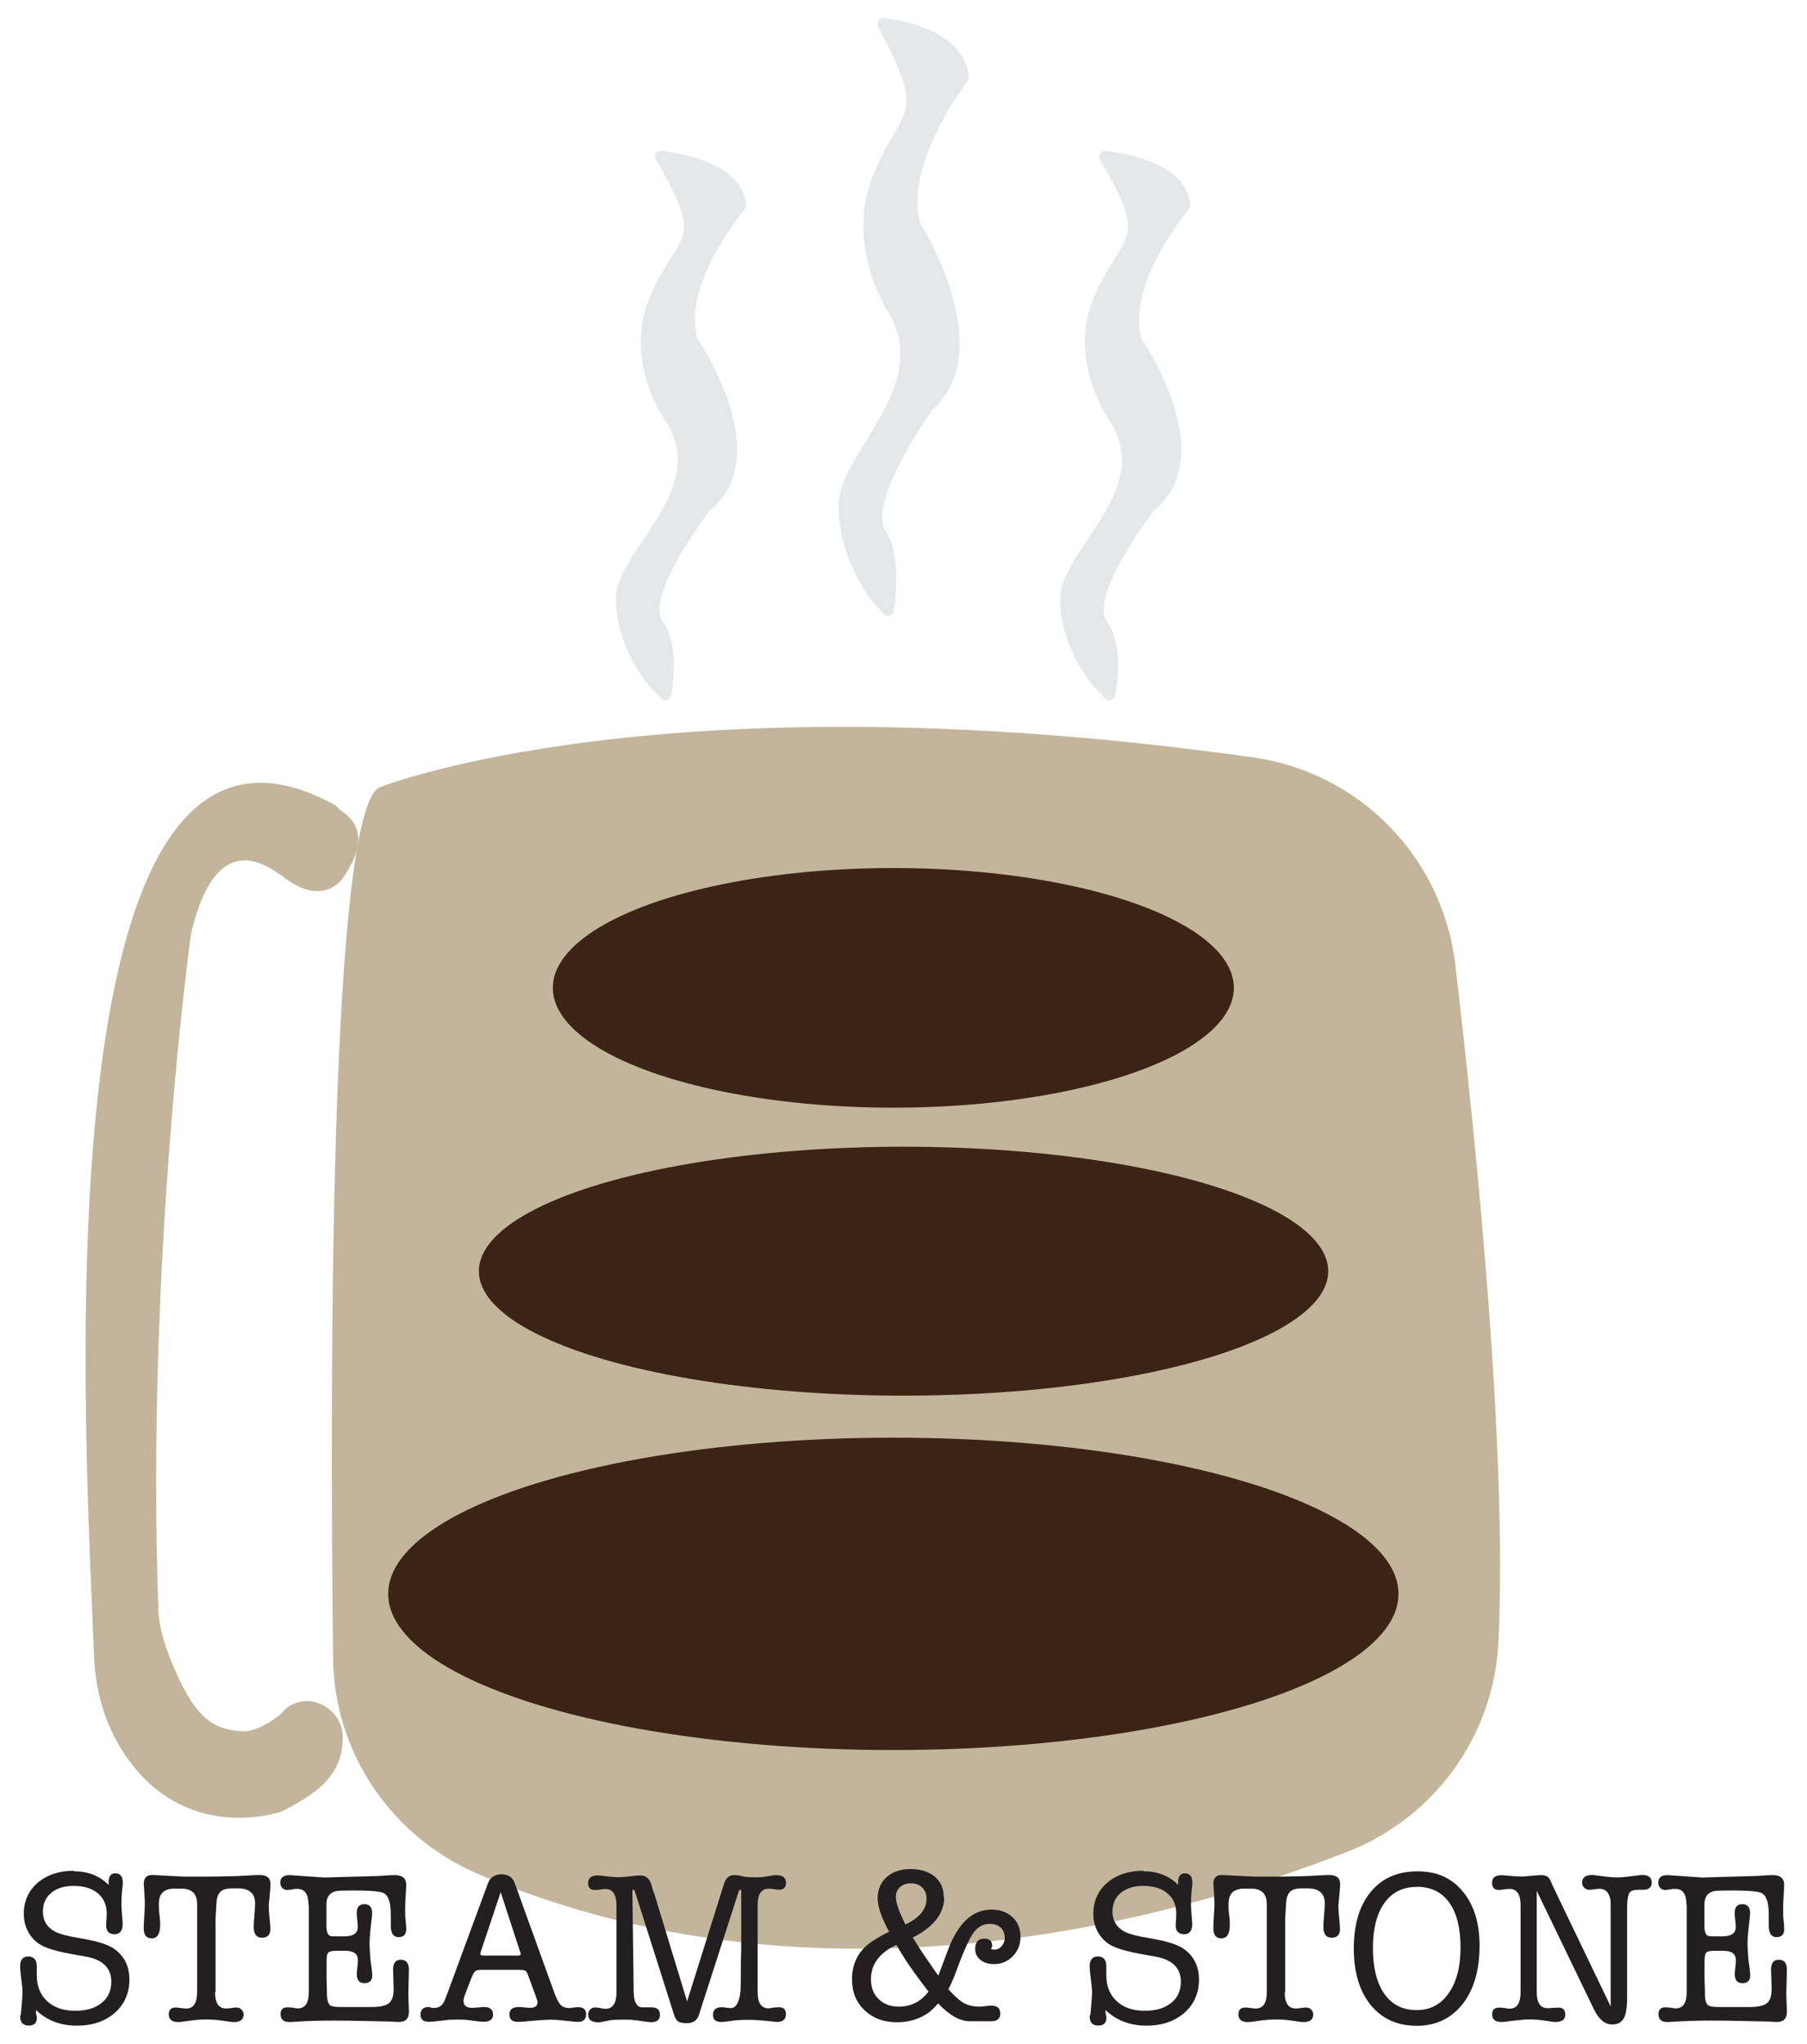 <?xml version="1.0" encoding="UTF-8"?>
<svg id="Layer_1" xmlns="http://www.w3.org/2000/svg" version="1.1" viewBox="0 0 4528.82 5122.61">
  <!-- Generator: Adobe Illustrator 29.7.1, SVG Export Plug-In . SVG Version: 2.1.1 Build 8)  -->
  <defs>
    <style>
      .st0 {
        fill: #231f20;
      }

      .st1 {
        fill: #3c2415;
      }

      .st2 {
        fill: #c2b59b;
      }

      .st3 {
        fill: #e6e7e8;
      }
    </style>
  </defs>
  <g>
    <path class="st2" d="M951.32,1973.18c-126.93,61.6-124.69,1504.22-116.49,2183.56,2.73,236.71,146.55,447.84,364.38,540.49,847.99,360.66,1729.26,119.22,2178.09-56.14,219.08-85.69,367.11-291.6,378.29-526.58,22.11-471.19-52.41-1221.56-108.3-1697.47-31.54-267.76-239.44-481.12-506.21-518.63-1479.14-208.64-2189.52,74.76-2189.52,74.76h-.25Z"/>
    <path class="st2" d="M837.56,2016.65C79.98,1603.34,217.59,3650.78,235.47,4148.3c2.98,86.69,26.83,172.13,74.27,244.66,152.76,233.73,395.43,147.54,395.43,147.54,116.24-56.63,154.25-110.03,153.75-186.79-.5-65.82-71.54-111.52-129.66-79.98-7.95,4.22-13.91,9.19-17.88,13.91-20.62,23.6-73.03,53.9-104.32,51.66-57.13-3.97-104.32-18.13-156.23-126.92-23.1-47.94-51.66-119.22-53.65-172.38-32.29-878.79,81.47-1698.96,81.47-1698.96,63.84-275.96,196.47-165.42,223.8-148.78,2.48,1.49,4.97,3.48,7.45,5.22,99.6,78.74,149.03,3.97,149.03,3.97,74.76-106.31,23.85-150.77-3.97-169.65-6.21-4.22-10.43-11.67-17.39-15.15h0Z"/>
  </g>
  <ellipse class="st1" cx="2238.95" cy="2475.92" rx="853.45" ry="300.3"/>
  <ellipse class="st1" cx="2264.53" cy="3186.05" rx="1064.33" ry="311.97"/>
  <ellipse class="st1" cx="2238.95" cy="3994.8" rx="1266.02" ry="391.46"/>
  <path class="st3" d="M1657.73,378.3c-11.92-1.49-20.12,11.43-14.16,21.61,127.42,217.34,56.63,177.35-14.41,342.77-71.04,165.42,42.47,318.18,42.47,318.18,104.32,171.39-127.92,318.18-127.92,440.39s81.22,215.6,84.95,220.07c0,0,0,.25.5.5l28.07,29.06c8.2,8.45,22.6,3.97,24.59-7.7,24.09-137.36-21.36-186.29-21.36-186.29-41.73-64.58,106.06-260.56,117.98-276.2.5-.75,1.24-1.24,1.74-1.99,159.96-132.14-13.91-402.38-31.3-428.47-.99-1.49-1.74-2.98-1.99-4.72-33.53-125.93,96.37-293.1,119.97-321.66,2.48-2.98,3.48-6.46,3.23-10.18-8.45-100.6-150.27-128.17-212.37-135.62v.25Z"/>
  <path class="st3" d="M2215.6,45.21c-11.92-1.49-20.12,12.42-14.16,23.6,127.42,236.71,56.63,193.24-14.41,373.08-71.04,179.83,42.47,346.25,42.47,346.25,104.32,186.54-127.92,346.25-127.92,479.38s81.22,234.72,84.95,239.44c0,0,0,.25.5.5l28.07,31.79c8.2,9.19,22.6,4.22,24.59-8.45,24.09-149.53-21.36-202.68-21.36-202.68-41.73-70.29,106.06-283.41,117.98-300.55.5-.75,1.24-1.49,1.74-1.99,159.96-143.82-13.91-437.9-31.3-466.47-.99-1.49-1.74-3.23-1.99-4.97-33.53-137.11,96.37-318.93,119.97-350.22,2.48-3.23,3.48-7.2,3.23-11.18-8.45-109.54-150.27-139.59-212.37-147.54h0Z"/>
  <path class="st3" d="M2770.99,378.3c-11.92-1.49-20.12,11.43-14.16,21.61,127.42,217.34,56.63,177.35-14.41,342.77-71.04,165.42,42.47,318.18,42.47,318.18,104.32,171.39-127.92,318.18-127.92,440.39s81.22,215.6,84.95,220.07c0,0,0,.25.5.5l28.07,29.06c8.2,8.45,22.6,3.97,24.59-7.7,24.09-137.36-21.36-186.29-21.36-186.29-41.73-64.58,106.06-260.56,117.98-276.2.5-.75,1.24-1.24,1.74-1.99,159.96-132.14-13.91-402.38-31.3-428.47-.99-1.49-1.74-2.98-1.99-4.72-33.53-125.93,96.37-293.1,119.97-321.66,2.48-2.98,3.48-6.46,3.23-10.18-8.45-100.6-150.27-128.17-212.37-135.62v.25Z"/>
  <g>
    <path class="st0" d="M185.05,4690.03c35.52,0,64.58,11.43,87.18,34.28v-7.7c0-14.16,5.71-21.36,16.89-21.36,12.42,0,18.63,7.7,18.63,23.35v3.23s-.5,6.21-1.74,16.39c-.99,10.18-1.74,22.35-1.74,36.51,0,1.74.25,7.7.99,17.39l1.74,21.86c.25,1.74.5,4.47.5,7.7,0,17.39-6.71,26.08-20.12,26.08-14.16,0-21.36-7.2-21.36-21.86v-2.73l.99-14.65c.25-4.97.5-9.19.5-11.92,0-21.86-7.45-38.75-22.11-51.17-14.65-12.42-35.02-18.63-60.61-18.63-23.6,0-42.47,5.71-56.38,17.39-13.91,11.67-20.86,27.32-20.86,46.95,0,22.85,10.43,39.74,31.05,50.67,11.67,5.71,32.04,11.18,61.1,15.9,43.22,6.95,72.78,16.39,88.67,28.32,23.85,17.88,36.02,42.97,36.02,75.76s-12.17,61.85-36.76,83.21c-24.59,21.36-56.14,32.04-94.88,32.04-41.23,0-75.51-13.16-102.58-39.24v7.95c1.49,5.71,2.24,9.44,2.24,11.18,0,13.16-6.71,19.87-20.12,19.87-14.65,0-21.86-7.7-21.86-22.85,0-1.74.5-3.23,1.74-4.47l2.48-28.32c1.24-14.16,1.74-23.35,1.74-27.32,0-7.2-.99-18.13-2.98-32.79-1.99-14.65-2.98-25.34-2.98-32.79,0-16.39,6.95-24.59,20.62-24.59s21.11,8.2,21.11,24.59v22.35c0,27.32,8.69,48.93,26.08,65.08,17.39,16.14,40.98,24.09,70.54,24.09,27.57,0,49.43-6.46,65.82-19.62,16.39-13.16,24.34-30.8,24.34-53.4,0-34.53-21.86-55.64-65.33-63.09l-31.05-5.46c-30.8-5.46-54.89-11.67-71.78-19.13-15.65-6.95-28.07-17.64-37.26-32.29-9.19-14.65-13.91-31.3-13.91-49.93,0-32.04,11.67-57.87,34.77-77.99,23.35-19.87,53.4-30.05,90.41-30.05l.25,1.24Z"/>
    <path class="st0" d="M539,4993.31c0,27.32,9.19,40.74,27.82,40.74,2.98,0,7.2-.5,13.16-1.24,5.71-.99,10.18-1.24,13.16-1.24,4.72,0,8.69,1.74,12.17,5.22,3.48,3.48,5.22,7.45,5.22,12.17,0,12.67-8.2,19.13-24.59,19.13h-3.23c-1.74-.25-2.98-.5-3.73-.5l-26.58-3.73c-10.18-1.49-21.61-2.24-34.28-2.24-13.91,0-25.83.75-36.51,2.24l-27.32,3.73s-2.48,0-3.73.5h-3.73c-15.9,0-23.85-6.46-23.85-19.13,0-11.67,5.71-17.39,17.39-17.39,2.98,0,7.2.5,13.16,1.24,5.71.99,10.18,1.24,13.16,1.24,18.13,0,27.32-13.66,27.32-40.74v-221.06c0-25.83-13.16-38.75-39.74-38.75h-16.89c-26.08,0-39.24,12.67-39.24,38,0,9.19,0,15.15.5,18.63l2.24,20.12c.25,3.23.5,7.7.5,13.66,0,22.85-6.95,34.28-21.11,34.28-13.41,0-20.12-8.45-20.12-25.09,0-4.72.25-12.92.99-24.59.99-17.39,1.74-28.56,1.74-33.28,0-9.19-.25-18.63-.99-28.32-1.24-19.13-1.74-27.32-1.74-24.59,0-15.15,6.95-22.85,20.62-22.85,4.97,0,16.89.5,35.27,1.74,1.74,0,16.64.75,44.46,2.24h62.1c7.2,0,26.58-.25,58.12-.99,6.95,0,18.63-.5,35.27-1.49,14.9-.99,26.58-1.49,34.77-1.49,18.13,0,27.07,7.45,27.07,22.35v.99c0,3.73-.5,10.43-1.24,20.12-.99,9.69-1.99,20.37-2.98,31.54v5.96c0,5.46.5,13.91,1.74,25.58,1.49,15.15,2.24,24.59,2.24,28.32,0,14.9-7.2,22.35-21.11,22.35s-20.62-9.19-20.62-27.32c0-6.46.5-16.39,1.74-29.31.99-12.92,1.74-22.6,1.74-29.31,0-25.09-14.41-37.75-42.97-37.75h-15.15c-13.41,0-23.1,2.73-28.81,8.45-5.71,5.71-9.19,14.9-9.94,28.07l-2.24,38v185.3l-1.24.5Z"/>
    <path class="st0" d="M773.22,4774.48c0-26.83-9.19-40.24-27.82-40.24-5.22,0-8.94.25-11.43.99-5.71.99-10.68,1.74-14.65,1.74-4.72,0-8.69-1.74-11.92-5.22-3.23-3.48-4.97-7.7-4.97-12.92,0-12.67,7.7-19.13,22.85-19.13.25,0,2.98,0,8.2.5,54.4,3.73,79.48,5.46,76.01,5.46h5.46l130.9-3.73c2.48,0,11.92-.5,28.32-1.74,5.71-.25,10.93-.5,15.65-.5,18.88,0,28.32,8.45,28.32,25.09,0,2.98-.5,12.17-1.49,27.82-.75,11.67-1.24,22.35-1.24,32.04,0,12.67.25,21.61.99,26.58,1.24,10.43,1.74,18.38,1.74,23.35,0,13.91-6.46,20.62-19.37,20.62s-19.37-9.69-19.37-28.81v-28.32c0-30.55-6.46-48.44-19.13-53.9-9.44-3.97-33.78-5.96-73.03-5.96-25.83,0-40.98.5-45.7,1.74-15.65,3.97-23.35,14.9-23.35,32.79v54.4c0,14.41,3.23,22.85,9.69,25.09,2.48.75,6.71.99,12.92.99h22.11c22.6,0,33.78-7.7,33.78-23.35,0-4.47-.5-9.94-1.24-16.89-.99-6.95-1.49-13.16-1.49-18.63,0-14.41,6.46-21.86,19.37-21.86s19.37,7.7,19.37,23.35c0,2.98-1.24,14.16-3.48,33.78-1.99,16.64-2.98,31.3-2.98,44.21,0,7.2.75,20.12,2.24,38.75.25,2.98,1.24,9.19,2.73,19.13.99,7.95,1.74,14.41,1.74,19.13,0,13.16-6.46,19.62-19.62,19.62s-19.13-7.7-19.13-22.85c0-3.97.5-9.69,1.49-17.39.99-7.7,1.24-13.41,1.24-17.39,0-15.65-10.43-23.35-31.05-23.35h-24.59c-10.43,0-16.89,1.74-19.37,5.46-2.48,3.73-3.48,11.43-3.48,23.35v33.78c0,5.71,0,13.66.5,23.35.25,11.92.5,19.87.5,23.84.25,14.41,3.23,23.6,8.69,27.32,3.97,2.48,13.41,3.73,28.32,3.73h74.02c21.36,0,36.02-3.23,44.21-9.44,7.95-6.46,11.92-18.13,11.92-35.77,0-5.46-.25-13.41-.75-24.34-.5-10.68-.75-18.88-.75-24.34,0-16.39,6.46-24.59,19.37-24.59,13.66,0,20.37,8.45,20.37,25.09,0,6.46-.25,16.64-.75,30.05-.5,13.41-.75,23.35-.75,30.05,0,4.97.25,12.67.75,22.6.5,9.94.75,17.64.75,22.6,0,17.14-8.45,25.58-25.09,25.58-3.97,0-10.43-.25-19.13-.99-4.47-.25-12.42-.5-23.85-.5,2.48,0-11.67-.25-42.47-.99-30.8-.75-57.63-.99-79.98-.99-34.03,0-67.56.99-100.1,3.23-1.49,0-2.98,0-4.97.5h-3.23c-15.15,0-22.85-6.46-22.85-19.62,0-11.67,5.71-17.39,16.89-17.39,1.74,0,6.71.25,14.65.99,3.97.99,7.7,1.74,11.43,1.74,18.63,0,27.82-13.66,27.82-40.74v-218.33l-.75-.25Z"/>
    <path class="st0" d="M1343.02,5003.74l-19.62-53.4c-2.24-5.71-4.47-9.44-6.71-10.93s-7.2-2.24-14.41-2.24h-96.87c-7.2,0-12.17,1.24-14.9,3.73-2.73,2.48-6.21,9.44-10.68,20.62l-15.9,41.98c-1.49,3.97-2.24,7.7-2.24,11.43,0,11.67,7.2,17.39,21.36,17.39,3.73,0,8.69-.25,15.4-.99,6.71-.75,11.67-.99,14.9-.99,14.9,0,22.35,6.46,22.35,19.13,0,11.92-8.2,17.88-24.59,17.88-2.98,0-6.95-.5-11.92-.99l-27.32-3.48c-4.97-.75-13.41-.99-25.09-.99-12.67,0-21.61.25-26.58.99l-22.85,2.73c-10.18,1.24-17.64,1.74-22.35,1.74-14.16,0-21.11-5.96-21.11-17.88,0-12.67,6.95-19.13,20.62-19.13,2.98,0,4.97.75,6.46,2.24h7.2c9.69,0,17.14-3.73,22.35-11.43,2.24-2.98,5.71-11.43,10.93-25.58l101.34-274.96c5.71-15.4,17.14-22.85,34.28-22.85s27.82,7.7,33.28,22.85l97.62,270.24c6.21,17.14,11.67,28.32,16.89,33.78,4.97,5.46,12.42,8.2,21.86,8.2,2.98,0,4.97,0,6.46-.75l15.15-1.49c13.91,0,20.62,5.96,20.62,17.88,0,12.67-6.95,19.13-20.62,19.13-3.97,0-9.19-.5-15.9-1.24-22.85-2.73-39.99-4.22-51.17-4.22-13.41,0-35.27,1.49-65.33,4.47-7.7.75-13.41.99-17.39.99-14.41,0-21.86-6.21-21.86-18.63s7.95-18.63,23.85-18.63c3.23,0,8.2.25,14.41.99,6.46.75,11.18.99,14.41.99,11.92,0,17.88-4.97,17.88-14.65,0-1.49-1.49-6.21-4.47-14.16l.25.25ZM1303.78,4892.71l-48.93-150.27-50.17,150.27c-.75,2.24-.99,3.48-.99,3.73,0,3.23,2.73,4.97,8.2,4.97h86.69c4.47,0,6.46-1.49,6.46-4.47,0-.75-.25-2.24-.99-4.47l-.25.25Z"/>
    <path class="st0" d="M1638.1,4740.7l83.95,275.46,92.15-293.59c4.72-15.15,12.92-22.85,24.59-22.85h2.73c3.73,0,8.45.5,14.16,1.74,7.2,1.74,11.92,2.73,14.16,2.73,5.71.75,13.91.99,23.85.99,10.93,0,19.37-.5,25.58-1.74l19.13-3.23s3.23-.5,6.46-.5c16.64,0,25.09,6.46,25.09,19.13,0,11.67-5.71,17.39-17.39,17.39-2.98,0-7.2-.5-12.92-1.24-5.71-.99-9.94-1.24-12.92-1.24-18.63,0-27.82,13.66-27.82,40.74v218.33c0,27.32,9.19,40.74,27.32,40.74,3.73,0,7.7-.5,11.92-1.74,7.95-.75,12.67-.99,14.16-.99,11.67,0,17.39,5.71,17.39,17.39,0,13.16-7.7,19.62-23.35,19.62.75,0-1.99-.25-8.2-.99-25.09-2.98-46.2-4.47-63.84-4.47s-33.53,1.24-48.93,3.73c-6.46.99-12.42,1.74-17.39,1.74-14.16,0-21.11-5.96-21.11-18.13s7.2-18.88,21.86-18.88c3.73,0,6.46,0,8.2.75,7.95.99,12.92,1.49,14.16,1.49,13.16,0,21.36-13.66,24.59-40.74.75-5.71.99-24.34.99-55.39,0-11.92.25-29.31.99-52.16v-145.06c0-2.24-.99-3.23-2.73-3.23-.99,0-2.24.99-3.23,3.23l-100.1,310.48c-4.47,13.66-14.41,20.62-30.55,20.62-9.44,0-16.39-1.24-20.86-3.97-4.47-2.73-8.2-8.2-10.68-16.64l-98.61-310.48c-.99-2.24-2.48-3.23-3.73-3.23s-2.24.99-2.24,3.23l3.23,251.86c.25,26.33,7.7,39.49,21.86,39.49h22.85c14.16,0,21.11,6.21,21.11,18.63s-7.2,18.63-21.86,18.63c-2.48,0-6.46-.25-11.43-.99-7.95-.99-16.64-2.24-25.58-3.73-7.2-.99-16.64-1.74-27.82-1.74-19.87,0-32.79.5-38.75,1.74l-22.85,4.47s-1.74,0-3.23.5h-3.23c-16.64,0-25.09-6.46-25.09-19.13,0-4.97,1.74-9.44,4.97-12.92,3.23-3.48,7.2-5.22,11.92-5.22,3.97,0,8.69.5,14.16,1.74,5.46.99,9.44,1.74,11.92,1.74,18.63,0,27.82-13.66,27.82-40.74v-218.83c0-27.32-9.19-40.74-27.82-40.74-2.98,0-7.2.5-13.16,1.24-5.71.99-10.18,1.24-13.16,1.24-11.18,0-16.89-5.71-16.89-17.39,0-12.67,8.2-19.13,24.59-19.13,1.49,0,3.73,0,7.2.5l19.13,2.24c9.44.99,18.38,1.74,26.58,1.74,6.95,0,16.14-.75,28.07-2.24,11.67-1.49,20.37-2.24,25.83-2.24,14.16,0,23.6,8.94,28.32,26.58l3.73,14.16.74-.5Z"/>
    <path class="st0" d="M2366.37,4755.35c0,40.24-26.08,74.02-78.49,100.84l5.96,9.69c9.69,16.39,27.32,42.23,52.16,77.99l5.96,7.7,3.23-9.19,21.11-56.14c25.34-66.82,61.6-100.1,108.3-100.1,21.86,0,39.49,6.21,52.91,18.88,13.41,12.42,20.12,29.06,20.12,49.18s-6.46,35.52-19.13,48.68c-12.67,13.16-28.56,19.87-47.44,19.87-13.91,0-25.09-3.48-33.78-10.43-8.69-6.95-13.16-15.9-13.16-27.32,0-17.39,7.7-26.08,22.85-26.08,13.16,0,19.62,5.96,19.62,17.88,0,1.49-.99,4.47-2.73,8.69,4.97.75,7.95.99,8.69.99,6.95,0,12.92-2.98,17.88-8.69,4.97-5.71,7.7-12.92,7.7-21.11,0-10.43-3.48-18.88-10.18-25.34-6.71-6.46-15.9-9.44-27.57-9.44-18.88,0-34.28,10.43-46.2,31.05-9.69,16.64-21.86,44.71-36.02,83.46-7.7,21.11-14.65,37.51-21.36,49.18,15.65,17.39,28.56,29.06,39.24,35.02,10.68,5.96,23.84,8.69,39.74,8.69,3.23,0,8.2-.5,14.41-1.24,6.46-.99,11.18-1.24,14.41-1.24,14.9,0,22.35,6.71,22.35,20.12,0,12.67-7.7,19.13-22.85,19.13h-52.91c-25.09,0-51.66-14.9-79.98-44.71-9.94,11.18-18.13,19.13-25.09,23.84-22.6,15.65-48.44,23.35-77.99,23.35-33.03,0-60.11-9.94-81.22-30.05-21.11-19.87-31.55-45.7-31.55-77.25,0-42.47,17.88-75.01,53.4-97.37,11.92-7.7,23.1-13.91,33.28-19.13l6.46-3.23c-19.37-34.77-28.81-62.84-28.81-83.95s7.45-39.49,22.6-52.91c15.15-13.41,35.02-20.12,59.61-20.12s46.2,6.46,61.1,19.13c14.9,12.67,22.35,30.05,22.35,51.66h.99ZM2270,4912.83c-8.69-13.41-16.64-26.33-23.35-38.25-13.91,6.46-25.09,13.66-33.78,21.36-19.87,17.14-30.05,38.75-30.05,65.08,0,20.37,6.46,37.01,19.37,49.43,12.92,12.67,29.56,18.88,50.42,18.88,30.8,0,55.64-12.67,74.52-37.75-24.34-31.3-43.47-57.63-57.13-78.74h0ZM2245.41,4755.35c0,13.91,7.95,36.51,23.84,68.06,35.27-16.64,52.91-38,52.91-64.33,0-11.67-3.48-20.86-10.68-28.07-7.2-7.2-16.64-10.68-28.56-10.68-11.18,0-20.37,3.23-27.32,9.44-6.95,6.46-10.43,14.9-10.43,25.34l.25.25Z"/>
    <path class="st0" d="M2865.63,4690.03c35.52,0,64.58,11.43,87.18,34.28v-7.7c0-14.16,5.71-21.36,16.89-21.36,12.42,0,18.63,7.7,18.63,23.35v3.23s-.5,6.21-1.74,16.39c-.99,10.18-1.74,22.35-1.74,36.51,0,1.74.25,7.7.99,17.39l1.74,21.86c.25,1.74.5,4.47.5,7.7,0,17.39-6.71,26.08-20.12,26.08-14.16,0-21.36-7.2-21.36-21.86v-2.73l.99-14.65c.25-4.97.5-9.19.5-11.92,0-21.86-7.45-38.75-22.11-51.17-14.65-12.42-35.02-18.63-60.61-18.63-23.6,0-42.47,5.71-56.38,17.39-13.91,11.67-20.86,27.32-20.86,46.95,0,22.85,10.43,39.74,31.05,50.67,11.67,5.71,32.04,11.18,61.1,15.9,43.22,6.95,72.78,16.39,88.67,28.32,23.84,17.88,36.02,42.97,36.02,75.76s-12.17,61.85-36.76,83.21c-24.59,21.36-56.14,32.04-94.88,32.04-41.23,0-75.51-13.16-102.58-39.24v7.95c1.49,5.71,2.24,9.44,2.24,11.18,0,13.16-6.71,19.87-20.12,19.87-14.65,0-21.86-7.7-21.86-22.85,0-1.74.5-3.23,1.74-4.47l2.48-28.32c1.24-14.16,1.74-23.35,1.74-27.32,0-7.2-.99-18.13-2.98-32.79-1.99-14.65-2.98-25.34-2.98-32.79,0-16.39,6.95-24.59,20.62-24.59s21.11,8.2,21.11,24.59v22.35c0,27.32,8.69,48.93,26.08,65.08,17.39,16.14,40.98,24.09,70.54,24.09,27.57,0,49.43-6.46,65.82-19.62,16.39-13.16,24.34-30.8,24.34-53.4,0-34.53-21.86-55.64-65.33-63.09l-31.05-5.46c-30.8-5.46-54.89-11.67-71.78-19.13-15.65-6.95-28.07-17.64-37.26-32.29-9.19-14.65-13.91-31.3-13.91-49.93,0-32.04,11.67-57.87,34.77-77.99,23.35-19.87,53.4-30.05,90.41-30.05l.25,1.24Z"/>
    <path class="st0" d="M3219.82,4993.31c0,27.32,9.19,40.74,27.82,40.74,2.98,0,7.2-.5,13.16-1.24,5.71-.99,10.18-1.24,13.16-1.24,4.72,0,8.69,1.74,12.17,5.22,3.48,3.48,5.22,7.45,5.22,12.17,0,12.67-8.2,19.13-24.59,19.13h-3.23c-1.74-.25-2.98-.5-3.73-.5l-26.58-3.73c-10.18-1.49-21.61-2.24-34.28-2.24-13.91,0-25.83.75-36.51,2.24l-27.32,3.73s-2.48,0-3.73.5h-3.73c-15.9,0-23.84-6.46-23.84-19.13,0-11.67,5.71-17.39,17.39-17.39,2.98,0,7.2.5,13.16,1.24,5.71.99,10.18,1.24,13.16,1.24,18.13,0,27.32-13.66,27.32-40.74v-221.06c0-25.83-13.16-38.75-39.74-38.75h-16.89c-26.08,0-39.24,12.67-39.24,38,0,9.19,0,15.15.5,18.63l2.24,20.12c.25,3.23.5,7.7.5,13.66,0,22.85-6.95,34.28-21.11,34.28-13.41,0-20.12-8.45-20.12-25.09,0-4.72.25-12.92.99-24.59.99-17.39,1.74-28.56,1.74-33.28,0-9.19-.25-18.63-.99-28.32-1.24-19.13-1.74-27.32-1.74-24.59,0-15.15,6.95-22.85,20.62-22.85,4.97,0,16.89.5,35.27,1.74,1.74,0,16.64.75,44.46,2.24h62.1c7.2,0,26.58-.25,58.12-.99,6.95,0,18.63-.5,35.27-1.49,14.9-.99,26.58-1.49,34.77-1.49,18.13,0,27.07,7.45,27.07,22.35v.99c0,3.73-.5,10.43-1.24,20.12-.99,9.69-1.99,20.37-2.98,31.54v5.96c0,5.46.5,13.91,1.74,25.58,1.49,15.15,2.24,24.59,2.24,28.32,0,14.9-7.2,22.35-21.11,22.35s-20.62-9.19-20.62-27.32c0-6.46.5-16.39,1.74-29.31.99-12.92,1.74-22.6,1.74-29.31,0-25.09-14.41-37.75-42.97-37.75h-15.15c-13.41,0-23.1,2.73-28.81,8.45-5.71,5.71-9.19,14.9-9.94,28.07l-2.24,38v185.3l-1.24.5Z"/>
    <path class="st0" d="M3549.93,5077.26c-48.19,0-86.44-17.39-114.75-52.16-28.07-34.77-42.23-81.97-42.23-141.58s14.16-107.55,42.47-141.83c28.32-34.28,67.31-51.42,116.99-51.42s85.44,16.64,113.51,50.17c28.07,33.53,42.23,78.74,42.23,135.62,0,61.85-14.16,110.78-42.72,147.04-28.56,36.26-67.06,54.4-115.75,54.4l.25-.25ZM3550.92,4729.27c-34.77,0-61.85,13.41-81.22,40.24-19.13,26.83-28.81,64.58-28.81,113.26s9.69,87.68,28.81,114.75c19.13,27.07,46.2,40.49,80.73,40.49s60.61-14.16,80.23-42.23c19.87-28.07,29.81-66.32,29.81-114.75s-9.44-86.19-28.32-112.52c-18.88-26.33-45.95-39.49-81.22-39.49v.25Z"/>
    <path class="st0" d="M3890.47,4724.3l146.3,304.52v-219.57c0-28.32,0-43.96-.5-46.95-3.23-18.88-12.42-28.32-27.32-28.32-2.98,0-7.2.5-13.16,1.24-5.71.99-10.18,1.24-13.16,1.24-4.72,0-8.69-1.74-12.17-5.22-3.48-3.48-5.22-7.45-5.22-12.17,0-13.16,8.2-19.62,24.59-19.62,3.23,0,5.71,0,7.2.5l24.59,3.23c10.93,1.49,21.11,2.24,30.55,2.24s21.86-.99,37.51-2.98c5.46-.75,11.92-1.49,19.13-2.48.75,0,1.99,0,3.73-.5h3.73c15.65,0,23.35,6.21,23.35,18.88s-7.45,18.13-22.11,18.13h-11.67c-11.18,0-18.38,2.48-21.61,6.95-3.23,4.72-5.46,15.15-6.21,31.05v231.74c0,25.09-2.73,42.72-8.45,52.66-5.71,10.18-15.4,15.15-29.31,15.15-17.88,0-33.03-12.67-45.45-38l-143.32-296.82v253.35c0,27.32,9.19,40.74,27.82,40.74,2.98,0,7.2-.25,13.16-.75,5.96-.5,10.18-.75,13.16-.75,11.67,0,17.39,5.71,17.39,17.39,0,12.42-8.2,18.63-24.59,18.63h-3.23c-1.74-.25-2.98-.5-3.73-.5l-22.35-3.23c-12.42-1.74-23.84-2.73-34.77-2.73-9.44,0-21.61.99-36.51,2.73l-26.58,3.23s-1.99,0-3.73.5h-4.47c-15.65,0-23.35-6.46-23.35-19.13,0-11.18,5.71-16.89,17.39-16.89,1.74,0,6.71.25,14.65.99,3.97.99,7.7,1.74,11.43,1.74,18.63,0,27.82-13.66,27.82-40.74v-218.83c0-27.32-9.44-40.74-28.07-40.74-2.48,0-6.21.25-10.93.99-6.95.99-11.92,1.74-15.15,1.74-11.43,0-17.39-5.96-17.39-17.88,0-12.67,7.7-19.13,23.35-19.13,2.24,0,4.97,0,8.69.5,18.13,1.74,32.04,2.73,41.98,2.73,5.46,0,13.66-.5,24.34-1.74,10.93-.99,19.13-1.74,24.59-1.74,11.18,0,18.63,3.73,22.35,11.43l5.96,13.16h-.25Z"/>
    <path class="st0" d="M4226.78,4774.48c0-26.83-9.19-40.24-27.82-40.24-5.22,0-8.94.25-11.43.99-5.71.99-10.68,1.74-14.65,1.74-4.72,0-8.69-1.74-11.92-5.22-3.23-3.48-4.97-7.7-4.97-12.92,0-12.67,7.7-19.13,22.85-19.13.25,0,2.98,0,8.2.5,54.4,3.73,79.48,5.46,76.01,5.46h5.46l130.9-3.73c2.48,0,11.92-.5,28.32-1.74,5.71-.25,10.93-.5,15.65-.5,18.88,0,28.32,8.45,28.32,25.09,0,2.98-.5,12.17-1.49,27.82-.75,11.67-1.24,22.35-1.24,32.04,0,12.67.25,21.61.99,26.58,1.24,10.43,1.74,18.38,1.74,23.35,0,13.91-6.46,20.62-19.37,20.62s-19.37-9.69-19.37-28.81v-28.32c0-30.55-6.46-48.44-19.13-53.9-9.44-3.97-33.78-5.96-73.03-5.96-25.83,0-40.98.5-45.7,1.74-15.65,3.97-23.35,14.9-23.35,32.79v54.4c0,14.41,3.23,22.85,9.69,25.09,2.48.75,6.71.99,12.92.99h22.11c22.6,0,33.78-7.7,33.78-23.35,0-4.47-.5-9.94-1.24-16.89-.99-6.95-1.49-13.16-1.49-18.63,0-14.41,6.46-21.86,19.37-21.86s19.37,7.7,19.37,23.35c0,2.98-1.24,14.16-3.48,33.78-1.99,16.64-2.98,31.3-2.98,44.21,0,7.2.75,20.12,2.24,38.75.25,2.98,1.24,9.19,2.73,19.13.99,7.95,1.74,14.41,1.74,19.13,0,13.16-6.46,19.62-19.62,19.62s-19.13-7.7-19.13-22.85c0-3.97.5-9.69,1.49-17.39.99-7.7,1.24-13.41,1.24-17.39,0-15.65-10.43-23.35-31.05-23.35h-24.59c-10.43,0-16.89,1.74-19.37,5.46-2.48,3.73-3.48,11.43-3.48,23.35v33.78c0,5.71,0,13.66.5,23.35.5,11.92.5,19.87.5,23.84.25,14.41,3.23,23.6,8.69,27.32,3.97,2.48,13.41,3.73,28.32,3.73h74.02c21.36,0,36.02-3.23,44.21-9.44,7.95-6.46,11.92-18.13,11.92-35.77,0-5.46-.25-13.41-.75-24.34-.5-10.68-.75-18.88-.75-24.34,0-16.39,6.46-24.59,19.37-24.59,13.66,0,20.37,8.45,20.37,25.09,0,6.46-.25,16.64-.75,30.05-.5,13.41-.75,23.35-.75,30.05,0,4.97.25,12.67.75,22.6.5,9.94.75,17.64.75,22.6,0,17.14-8.45,25.58-25.09,25.58-3.97,0-10.43-.25-19.13-.99-4.47-.25-12.42-.5-23.84-.5,2.48,0-11.67-.25-42.47-.99-30.8-.75-57.63-.99-79.98-.99-34.28,0-67.56.99-100.35,3.23-1.49,0-2.98,0-4.97.5h-3.23c-15.15,0-22.85-6.46-22.85-19.62,0-11.67,5.71-17.39,16.89-17.39,1.74,0,6.71.25,14.65.99,3.97.99,7.7,1.74,11.43,1.74,18.63,0,27.82-13.66,27.82-40.74v-218.33l-.5-.25Z"/>
  </g>
</svg>